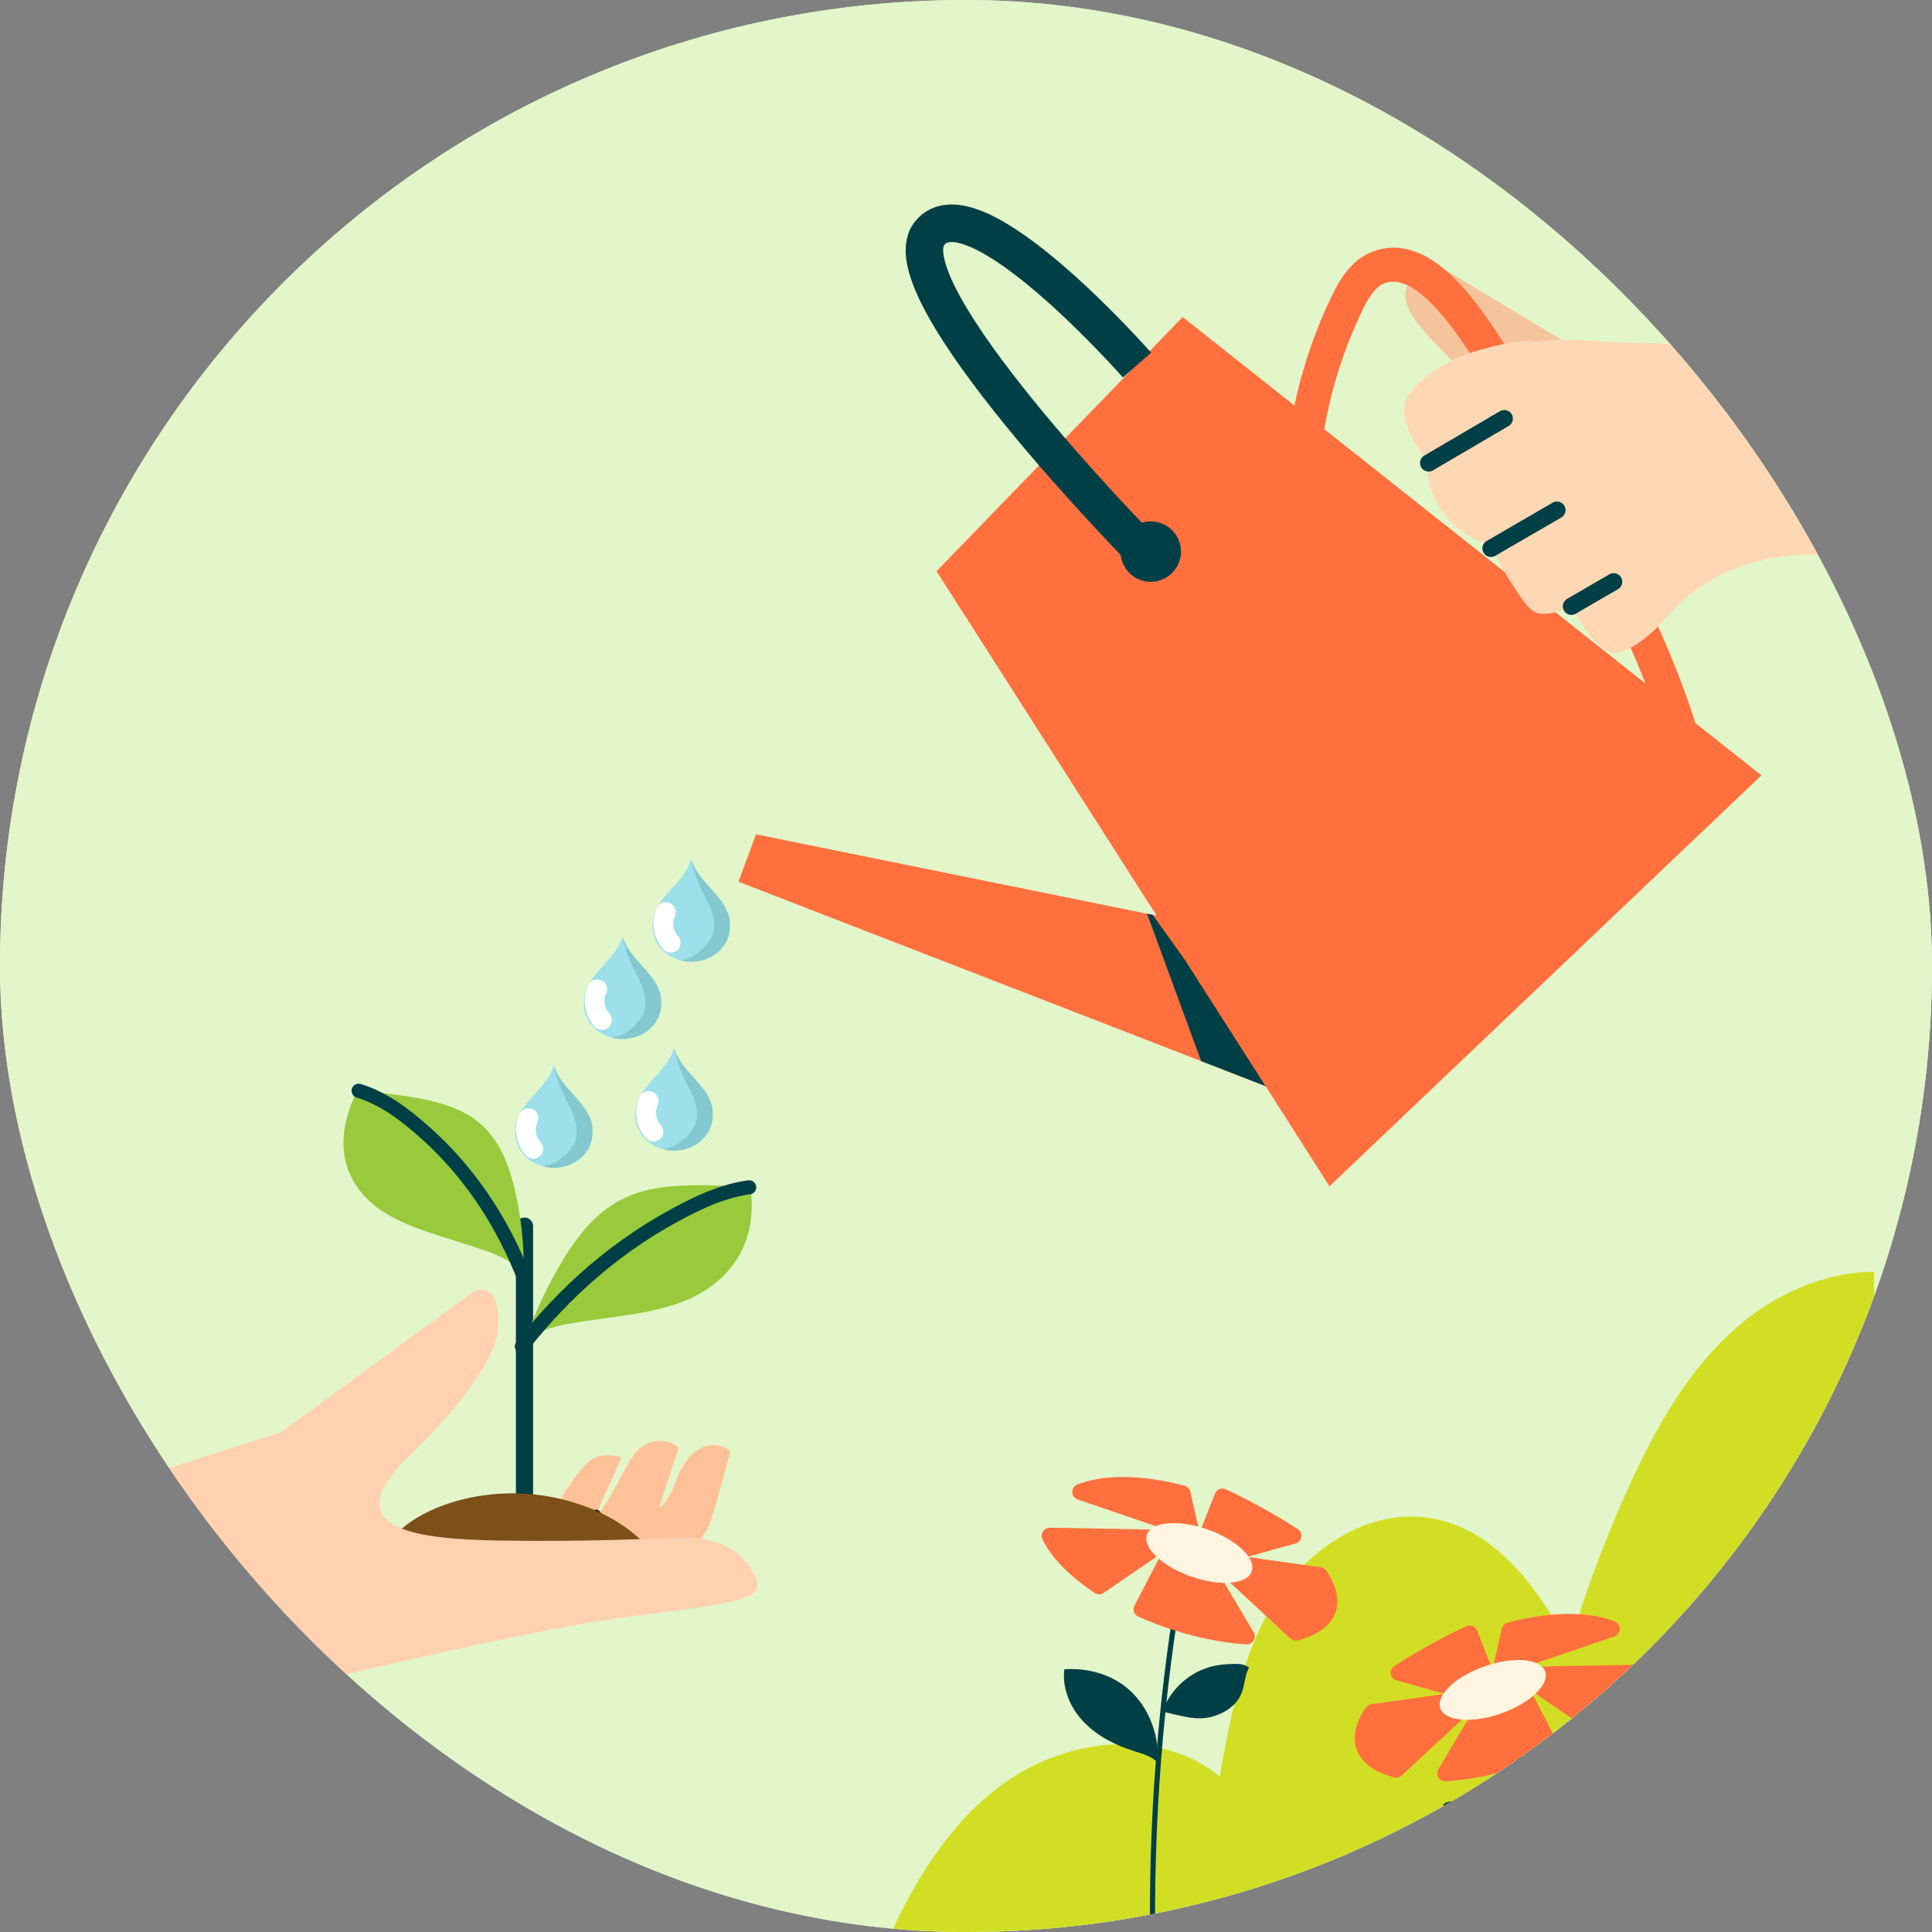 <svg width="225" height="225" viewBox="0 0 225 225" fill="none" xmlns="http://www.w3.org/2000/svg">
<rect x="0" y="0" width="225" height="225" fill="#808080" stroke="none"/>
<g clip-path="url(#clip0_876_1728)">
<rect width="225" height="225" rx="112.5" fill="#E2F6CA"/>
<path d="M225 0H0V225H225V0Z" fill="#E2F6CA"/>
<path d="M218.25 148.118V225.017H103.823C106.954 218.229 111.065 211.82 117.108 207.548C124.408 202.384 135.147 201.213 142.053 206.89C143.326 199.78 144.657 192.479 148.534 186.378C152.397 180.277 159.463 175.624 166.589 176.795C174.109 178.023 179.215 184.988 182.741 191.747C184.672 185.222 187.072 178.843 189.91 172.668C192.28 167.533 195.03 162.456 198.689 158.184H198.703C199.801 156.896 201 155.682 202.288 154.556C206.707 150.708 212.471 148.133 218.25 148.118Z" fill="#D2DE24"/>
<path d="M134.295 225.009C134.273 225.014 134.25 225.017 134.226 225.017C134.059 225.019 133.924 224.885 133.923 224.718C133.809 209.623 135.18 194.45 137.996 179.62C138.027 179.455 138.187 179.35 138.348 179.38C138.512 179.411 138.619 179.569 138.588 179.733C135.779 194.524 134.412 209.658 134.525 224.714C134.527 224.856 134.428 224.977 134.295 225.009Z" fill="#003F46"/>
<path d="M134.805 205.247C134.109 204.524 133.083 204.254 132.126 203.95C129.955 203.263 127.845 202.225 126.26 200.591C124.674 198.957 123.67 196.662 123.953 194.403C126.859 194.202 129.862 195.107 131.909 197.178C133.956 199.249 135.039 202.344 134.805 205.247Z" fill="#003F46"/>
<path d="M135.371 199.349C136.278 196.706 138.631 194.613 141.361 194.02C142.106 193.858 142.87 193.801 143.631 193.782C144.272 193.765 144.97 193.795 145.46 194.207C144.977 195.104 144.987 196.064 144.652 197.027C144.07 198.691 142.351 199.745 140.613 200.04C138.875 200.335 137.102 199.677 135.371 199.349Z" fill="#003F46"/>
<path d="M155.533 187.78C154.971 189.367 153.392 190.469 151.138 191.051C150.835 191.13 150.511 191.04 150.281 190.827L141.761 182.93L146.005 190.09C146.385 190.732 145.899 191.548 145.154 191.502C142.235 191.321 138.94 190.654 135.572 189.466C134.527 189.1 133.523 188.7 132.56 188.273C132.07 188.056 131.874 187.465 132.12 186.99L135.286 180.894L128.543 185.506C128.231 185.72 127.815 185.727 127.499 185.518C124.507 183.534 122.348 181.314 121.397 179.219C121.117 178.6 121.595 177.901 122.274 177.914L135.829 178.159L125.515 174.634C124.691 174.353 124.662 173.19 125.474 172.878C128.443 171.734 132.744 171.652 137.953 173.027C138.289 173.116 138.552 173.39 138.629 173.729L139.708 178.495L141.498 173.953C141.693 173.458 142.258 173.221 142.744 173.44C145.282 174.584 148.808 176.542 151.147 178.083C151.814 178.522 151.646 179.544 150.876 179.757L145.244 181.317L153.83 182.526C154.089 182.563 154.329 182.706 154.476 182.924C155.628 184.638 156.045 186.324 155.533 187.78Z" fill="#FF703E"/>
<path d="M145.781 183.007C145.248 184.522 142.084 184.79 138.712 183.604C135.341 182.42 133.04 180.23 133.573 178.715C134.105 177.2 137.27 176.932 140.641 178.118C144.013 179.302 146.313 181.492 145.781 183.007Z" fill="#FFF5E1"/>
<path d="M179.184 225.017C178.59 215.132 177.37 205.275 175.526 195.566C175.495 195.402 175.335 195.296 175.174 195.327C175.01 195.358 174.903 195.515 174.934 195.68C176.771 205.352 177.987 215.171 178.58 225.018H179.184V225.017Z" fill="#003F46"/>
<path d="M178.717 221.193C179.414 220.47 180.44 220.2 181.397 219.897C183.567 219.209 185.678 218.172 187.263 216.538C188.848 214.904 189.852 212.609 189.569 210.35C186.664 210.149 183.661 211.054 181.614 213.125C179.567 215.196 178.483 218.291 178.717 221.193Z" fill="#003F46"/>
<path d="M178.151 215.296C177.245 212.653 174.891 210.56 172.161 209.967C171.416 209.805 170.653 209.748 169.891 209.729C169.25 209.712 168.552 209.742 168.062 210.154C168.545 211.051 168.535 212.011 168.871 212.974C169.452 214.638 171.171 215.692 172.909 215.987C174.647 216.282 176.42 215.624 178.151 215.296Z" fill="#003F46"/>
<path d="M157.99 203.727C158.551 205.313 160.13 206.415 162.385 206.998C162.688 207.076 163.012 206.986 163.242 206.773L171.762 198.877L167.518 206.037C167.138 206.679 167.624 207.495 168.368 207.448C171.288 207.268 174.582 206.601 177.95 205.413C178.995 205.046 180 204.646 180.963 204.22C181.453 204.003 181.649 203.412 181.402 202.936L178.236 196.841L184.98 201.454C185.292 201.667 185.708 201.674 186.023 201.465C189.016 199.481 191.174 197.261 192.125 195.166C192.406 194.547 191.928 193.848 191.248 193.861L177.693 194.106L188.008 190.582C188.832 190.3 188.86 189.138 188.048 188.825C185.08 187.681 180.779 187.599 175.569 188.974C175.233 189.063 174.97 189.337 174.894 189.676L173.815 194.442L172.025 189.899C171.829 189.404 171.265 189.168 170.779 189.386C168.241 190.53 164.715 192.488 162.376 194.029C161.709 194.469 161.877 195.491 162.647 195.703L168.279 197.264L159.693 198.472C159.434 198.509 159.194 198.652 159.047 198.87C157.894 200.586 157.478 202.27 157.99 203.727Z" fill="#FF703E"/>
<path d="M167.742 198.953C168.274 200.469 171.439 200.736 174.81 199.551C178.182 198.366 180.482 196.177 179.95 194.662C179.417 193.147 176.253 192.879 172.881 194.064C169.51 195.249 167.209 197.438 167.742 198.953Z" fill="#FFF5E1"/>
<path d="M78.662 181.289C78.662 181.289 71.118 181.553 61.999 181.454C52.88 181.355 46.369 180.567 52.384 176.341C52.384 176.341 60.762 176.843 62.915 176.833C64.709 176.825 67.048 170.301 69.673 169.622C71.201 169.228 72.407 169.745 72.407 169.745L69.422 176.357C70.114 176.172 71.213 174.064 73.171 170.422C74.113 168.67 75.395 167.838 76.793 167.794C78.015 167.755 79.04 168.537 79.04 168.537L76.799 175.529C77.197 175.475 78.082 174.315 78.812 172.256C79.424 170.529 81.031 168.094 83.292 168.287C84.566 168.396 85.07 169.05 85.07 169.05C85.07 169.05 83.267 175.631 82.868 176.881C81.787 180.267 78.662 181.289 78.662 181.289Z" fill="#FFC298"/>
<path d="M62.915 176.833C62.915 176.833 69.31 177.765 72.703 181.426L62.915 176.833Z" fill="#FFC298"/>
<path d="M62.915 176.833C62.915 176.833 69.31 177.765 72.703 181.426" stroke="#222222" stroke-width="1.097" stroke-miterlimit="10" stroke-linecap="round" stroke-linejoin="round"/>
<path d="M69.422 176.357C69.086 177.106 67.904 177.6 65.918 177.555L69.422 176.357Z" fill="#FFC298"/>
<path d="M69.422 176.357C69.086 177.106 67.904 177.6 65.918 177.555" stroke="#222222" stroke-width="1.097" stroke-miterlimit="10" stroke-linecap="round" stroke-linejoin="round"/>
<path d="M61.082 175.834V142.794" stroke="#003F46" stroke-width="2" stroke-miterlimit="10" stroke-linecap="round" stroke-linejoin="round"/>
<path d="M76.046 180.936C73.25 177.165 67.461 174.319 61.069 173.95C54.678 173.58 47.981 175.879 45.267 179.676C54.782 181.412 66.327 182.092 76.046 180.936Z" fill="#7D4F19"/>
<path d="M60.988 156.903C61.46 155.359 63.998 154.562 66.27 154.158C71.107 153.298 76.392 153.085 80.5 151.168C83.431 149.801 85.45 147.668 86.504 145.381C87.559 143.094 87.705 140.655 87.413 138.269C82.531 138.008 76.88 137.57 72.872 139.457C69.847 140.88 67.944 143.132 66.423 145.39C64.195 148.694 61.969 153.338 60.988 156.903Z" fill="#98CA3B"/>
<path d="M87.243 138.276C84.65 138.629 82.341 139.6 80.222 140.663C71.895 144.838 65.625 150.627 60.778 156.795" stroke="#003F46" stroke-width="1.646" stroke-miterlimit="10" stroke-linecap="round" stroke-linejoin="round"/>
<path d="M60.927 149.209C60.998 147.633 58.801 146.466 56.728 145.723C52.315 144.14 47.245 143.117 43.906 140.619C41.523 138.836 40.29 136.449 40.048 134.061C39.806 131.672 40.501 129.277 41.603 127C46.444 127.498 52.094 127.944 55.347 130.397C57.802 132.249 58.882 134.734 59.588 137.166C60.622 140.724 61.195 145.587 60.927 149.209Z" fill="#98CA3B"/>
<path d="M41.767 127.032C44.17 127.775 46.084 129.077 47.781 130.437C54.453 135.784 58.568 142.386 61.169 149.135" stroke="#003F46" stroke-width="1.646" stroke-miterlimit="10" stroke-linecap="round" stroke-linejoin="round"/>
<path d="M87.181 182.285C84.299 178.1 77.587 179.115 77.587 179.115C77.587 179.115 68.78 179.588 58.135 179.41C47.49 179.233 39.89 177.825 46.911 170.269C46.911 170.269 57.732 160.453 58.029 154.602C58.325 148.751 55.147 150.418 55.147 150.418L32.745 166.783L-6.75 179.45V206.797L9.143 202.741C9.576 202.399 56.787 190.478 72.095 188.435C87.403 186.392 90.062 186.47 87.181 182.285Z" fill="#FFD1B0"/>
<path d="M185.769 41.92L167.94 31.198C167.94 31.198 159.946 31.875 165.756 38.465C171.567 45.054 176.397 47.977 176.397 47.977L185.769 41.92Z" fill="#F4C49D"/>
<path d="M150.13 127.552L148.971 127.103L139.887 123.577L86 102.683L88.046 97.166L133.584 106.41L134.234 106.536L138.524 107.407L150.13 127.552Z" fill="#FF703E"/>
<path d="M148.971 127.103L139.887 123.577L133.584 106.41L134.234 106.536L148.971 127.103Z" fill="#003F46"/>
<path d="M154.837 138.156L109.07 66.522L137.732 36.92L205.138 90.296L154.837 138.156Z" fill="#FF703E"/>
<path d="M137.333 63.072C137.977 64.905 137.013 66.914 135.18 67.558C133.347 68.201 131.339 67.238 130.695 65.405C130.051 63.571 131.015 61.564 132.848 60.92C134.681 60.276 136.689 61.239 137.333 63.072Z" fill="#003F46"/>
<path d="M132.816 63.861C132.816 63.861 103.243 33.768 108.224 27.224C113.204 20.68 132.418 42.516 132.418 42.516" stroke="#003F46" stroke-width="4.374" stroke-miterlimit="10"/>
<path d="M194.72 88.989C192.579 80.681 188.876 72.859 185.193 65.642L184.313 63.918C180.915 57.245 177.706 50.943 173.615 44.886C173.27 44.376 172.888 43.773 172.445 43.074C170.075 39.34 165.147 31.567 161.277 32.973C160.105 33.399 159.267 34.876 158.603 36.264C155.822 42.078 154.152 48.283 153.64 54.708L149.716 54.395C150.266 47.488 152.061 40.816 155.052 34.565C156.06 32.459 157.428 30.183 159.934 29.273C166.776 26.787 172.405 35.664 175.769 40.966C176.196 41.639 176.565 42.22 176.878 42.683C181.103 48.941 184.519 55.647 187.821 62.131L188.698 63.853C192.484 71.27 196.296 79.329 198.532 88.007L194.72 88.989Z" fill="#FF703E"/>
<path d="M186.466 39.777C186.466 39.777 182.921 39.33 178.729 39.81C178.727 39.81 178.726 39.809 178.725 39.808C176.821 39.213 170.53 41.308 170.53 41.308C170.53 41.308 163.197 44.29 163.511 48.003C163.742 50.733 166.377 53.917 166.377 53.917C166.377 53.917 165.677 55.882 167.751 59.211C169.825 62.539 173.509 63.517 173.509 63.517C173.509 63.517 177.127 70.481 178.712 71.261C180.298 72.04 183.008 70.609 183.008 70.609C183.008 70.609 185.95 76.408 188.287 76.042C189.715 75.819 192.254 74.142 193.924 72.005C193.99 72.039 194.026 72.057 194.026 72.057C194.026 72.057 200.786 62.307 216.567 65.073C232.347 67.838 238.822 70.02 238.822 70.02V41.646L186.466 39.777Z" fill="#FED8B4"/>
<path d="M166.377 53.917L175.189 48.75" stroke="#003F46" stroke-width="2" stroke-miterlimit="10" stroke-linecap="round" stroke-linejoin="round"/>
<path d="M173.64 63.865L181.32 59.407" stroke="#003F46" stroke-width="2" stroke-miterlimit="10" stroke-linecap="round" stroke-linejoin="round"/>
<path d="M183.007 70.609L187.928 67.751" stroke="#003F46" stroke-width="2" stroke-miterlimit="10" stroke-linecap="round" stroke-linejoin="round"/>
<path d="M17.73 21.028L19.631 21.671C19.784 21.722 19.785 21.939 19.631 21.991L17.736 22.641C17.686 22.658 17.647 22.697 17.63 22.747L16.988 24.648C16.936 24.801 16.719 24.802 16.667 24.649L16.017 22.753C16 22.703 15.961 22.665 15.911 22.647L14.011 22.005C13.857 21.953 13.857 21.737 14.01 21.684L15.905 21.035C15.955 21.017 15.994 20.978 16.011 20.928L16.653 19.028C16.705 18.875 16.922 18.874 16.974 19.028L17.624 20.923C17.641 20.973 17.68 21.011 17.73 21.028Z" fill="#98CA3B"/>
<path d="M35.427 206.642L37.328 207.284C37.481 207.336 37.481 207.552 37.328 207.605L35.433 208.254C35.383 208.272 35.344 208.311 35.327 208.361L34.685 210.261C34.633 210.414 34.416 210.415 34.364 210.262L33.714 208.366C33.697 208.317 33.658 208.278 33.608 208.261L31.707 207.619C31.554 207.567 31.554 207.35 31.707 207.298L33.602 206.648C33.652 206.631 33.691 206.592 33.708 206.542L34.35 204.641C34.402 204.488 34.618 204.487 34.671 204.641L35.321 206.536C35.338 206.586 35.377 206.625 35.427 206.642Z" fill="#98CA3B"/>
<path d="M76.996 116.796C77.011 116.437 76.976 116.077 76.886 115.725C76.245 113.222 73.085 111.514 72.5 109C71.915 111.514 68.754 113.222 68.114 115.725C68.023 116.077 67.989 116.437 68.004 116.796C68.001 116.848 68 116.899 68 116.951C68 119.187 70.015 121 72.5 121C74.985 121 77 119.187 77 116.951C77 116.899 76.998 116.848 76.996 116.796Z" fill="#9DE0EB"/>
<path d="M76.996 116.796C77.011 116.437 76.976 116.077 76.886 115.725C76.266 113.304 73.29 111.627 72.566 109.246C72.579 109.468 72.631 109.689 72.692 109.903C72.783 110.219 72.885 110.534 72.985 110.848C73.197 111.506 73.469 112.147 73.769 112.777C74.046 113.357 74.363 113.923 74.621 114.511C75.09 115.577 75.399 116.771 74.979 117.893C74.766 118.462 74.381 118.957 73.939 119.401C73.561 119.781 73.127 120.119 72.635 120.375C72.196 120.604 71.714 120.761 71.213 120.832C71.621 120.941 72.052 121 72.499 121C74.985 121 76.999 119.187 76.999 116.951C77 116.899 76.998 116.848 76.996 116.796Z" fill="#83C9CF"/>
<path d="M69.247 116.649C69.235 116.162 69.332 115.672 69.546 115.223" stroke="white" stroke-width="2.309" stroke-miterlimit="10" stroke-linecap="round" stroke-linejoin="round"/>
<path d="M70.106 118.788C69.696 118.337 69.427 117.788 69.311 117.215" stroke="white" stroke-width="2.309" stroke-miterlimit="10" stroke-linecap="round" stroke-linejoin="round"/>
<path d="M68.996 131.796C69.011 131.437 68.976 131.077 68.886 130.725C68.245 128.222 65.085 126.514 64.5 124C63.915 126.514 60.754 128.222 60.114 130.725C60.023 131.077 59.989 131.437 60.004 131.796C60.001 131.848 60 131.899 60 131.951C60 134.187 62.015 136 64.5 136C66.985 136 69 134.187 69 131.951C69 131.899 68.998 131.848 68.996 131.796Z" fill="#9DE0EB"/>
<path d="M68.996 131.796C69.011 131.437 68.976 131.077 68.886 130.725C68.266 128.304 65.29 126.627 64.566 124.246C64.579 124.468 64.631 124.689 64.692 124.903C64.783 125.219 64.885 125.534 64.985 125.848C65.197 126.506 65.469 127.147 65.769 127.777C66.046 128.357 66.363 128.923 66.621 129.511C67.09 130.577 67.399 131.771 66.979 132.893C66.766 133.462 66.381 133.957 65.939 134.401C65.561 134.781 65.127 135.119 64.635 135.375C64.196 135.604 63.714 135.761 63.213 135.832C63.621 135.941 64.052 136 64.499 136C66.985 136 68.999 134.187 68.999 131.951C69 131.899 68.998 131.848 68.996 131.796Z" fill="#83C9CF"/>
<path d="M61.247 131.649C61.235 131.162 61.332 130.672 61.546 130.223" stroke="white" stroke-width="2.309" stroke-miterlimit="10" stroke-linecap="round" stroke-linejoin="round"/>
<path d="M62.106 133.788C61.696 133.337 61.427 132.788 61.311 132.215" stroke="white" stroke-width="2.309" stroke-miterlimit="10" stroke-linecap="round" stroke-linejoin="round"/>
<path d="M82.996 129.796C83.011 129.437 82.976 129.077 82.886 128.725C82.245 126.222 79.085 124.514 78.5 122C77.915 124.514 74.754 126.222 74.114 128.725C74.023 129.077 73.989 129.437 74.004 129.796C74.001 129.848 74 129.899 74 129.951C74 132.187 76.015 134 78.5 134C80.985 134 83 132.187 83 129.951C83 129.899 82.998 129.848 82.996 129.796Z" fill="#9DE0EB"/>
<path d="M82.996 129.796C83.011 129.437 82.976 129.077 82.886 128.725C82.266 126.304 79.29 124.627 78.566 122.246C78.579 122.468 78.631 122.689 78.692 122.903C78.783 123.219 78.885 123.534 78.985 123.848C79.197 124.506 79.469 125.147 79.769 125.777C80.046 126.357 80.363 126.923 80.621 127.511C81.09 128.577 81.399 129.771 80.979 130.893C80.766 131.462 80.381 131.957 79.939 132.401C79.561 132.781 79.127 133.119 78.635 133.375C78.196 133.604 77.714 133.761 77.213 133.832C77.621 133.941 78.052 134 78.499 134C80.985 134 82.999 132.187 82.999 129.951C83 129.899 82.998 129.848 82.996 129.796Z" fill="#83C9CF"/>
<path d="M75.247 129.649C75.235 129.162 75.332 128.672 75.546 128.223" stroke="white" stroke-width="2.309" stroke-miterlimit="10" stroke-linecap="round" stroke-linejoin="round"/>
<path d="M76.106 131.788C75.696 131.337 75.427 130.788 75.311 130.215" stroke="white" stroke-width="2.309" stroke-miterlimit="10" stroke-linecap="round" stroke-linejoin="round"/>
<path d="M84.996 107.796C85.011 107.437 84.976 107.077 84.886 106.725C84.245 104.222 81.085 102.514 80.5 100C79.915 102.514 76.754 104.222 76.114 106.725C76.023 107.077 75.989 107.437 76.004 107.796C76.001 107.848 76 107.899 76 107.951C76 110.187 78.015 112 80.5 112C82.985 112 85 110.187 85 107.951C85 107.899 84.998 107.848 84.996 107.796Z" fill="#9DE0EB"/>
<path d="M84.996 107.796C85.011 107.437 84.976 107.077 84.886 106.725C84.266 104.304 81.29 102.627 80.566 100.246C80.579 100.468 80.631 100.689 80.692 100.903C80.783 101.219 80.885 101.534 80.985 101.848C81.197 102.506 81.469 103.147 81.769 103.777C82.046 104.357 82.363 104.923 82.621 105.511C83.09 106.577 83.399 107.771 82.979 108.893C82.766 109.462 82.381 109.957 81.939 110.401C81.561 110.781 81.127 111.119 80.635 111.375C80.196 111.604 79.714 111.761 79.213 111.832C79.621 111.941 80.052 112 80.499 112C82.985 112 84.999 110.187 84.999 107.951C85 107.899 84.998 107.848 84.996 107.796Z" fill="#83C9CF"/>
<path d="M77.247 107.649C77.235 107.162 77.332 106.672 77.546 106.223" stroke="white" stroke-width="2.309" stroke-miterlimit="10" stroke-linecap="round" stroke-linejoin="round"/>
<path d="M78.106 109.788C77.696 109.337 77.427 108.788 77.311 108.215" stroke="white" stroke-width="2.309" stroke-miterlimit="10" stroke-linecap="round" stroke-linejoin="round"/>
</g>
<defs>
<clipPath id="clip0_876_1728">
<rect width="225" height="225" rx="112.5" fill="white"/>
</clipPath>
</defs>
</svg>
